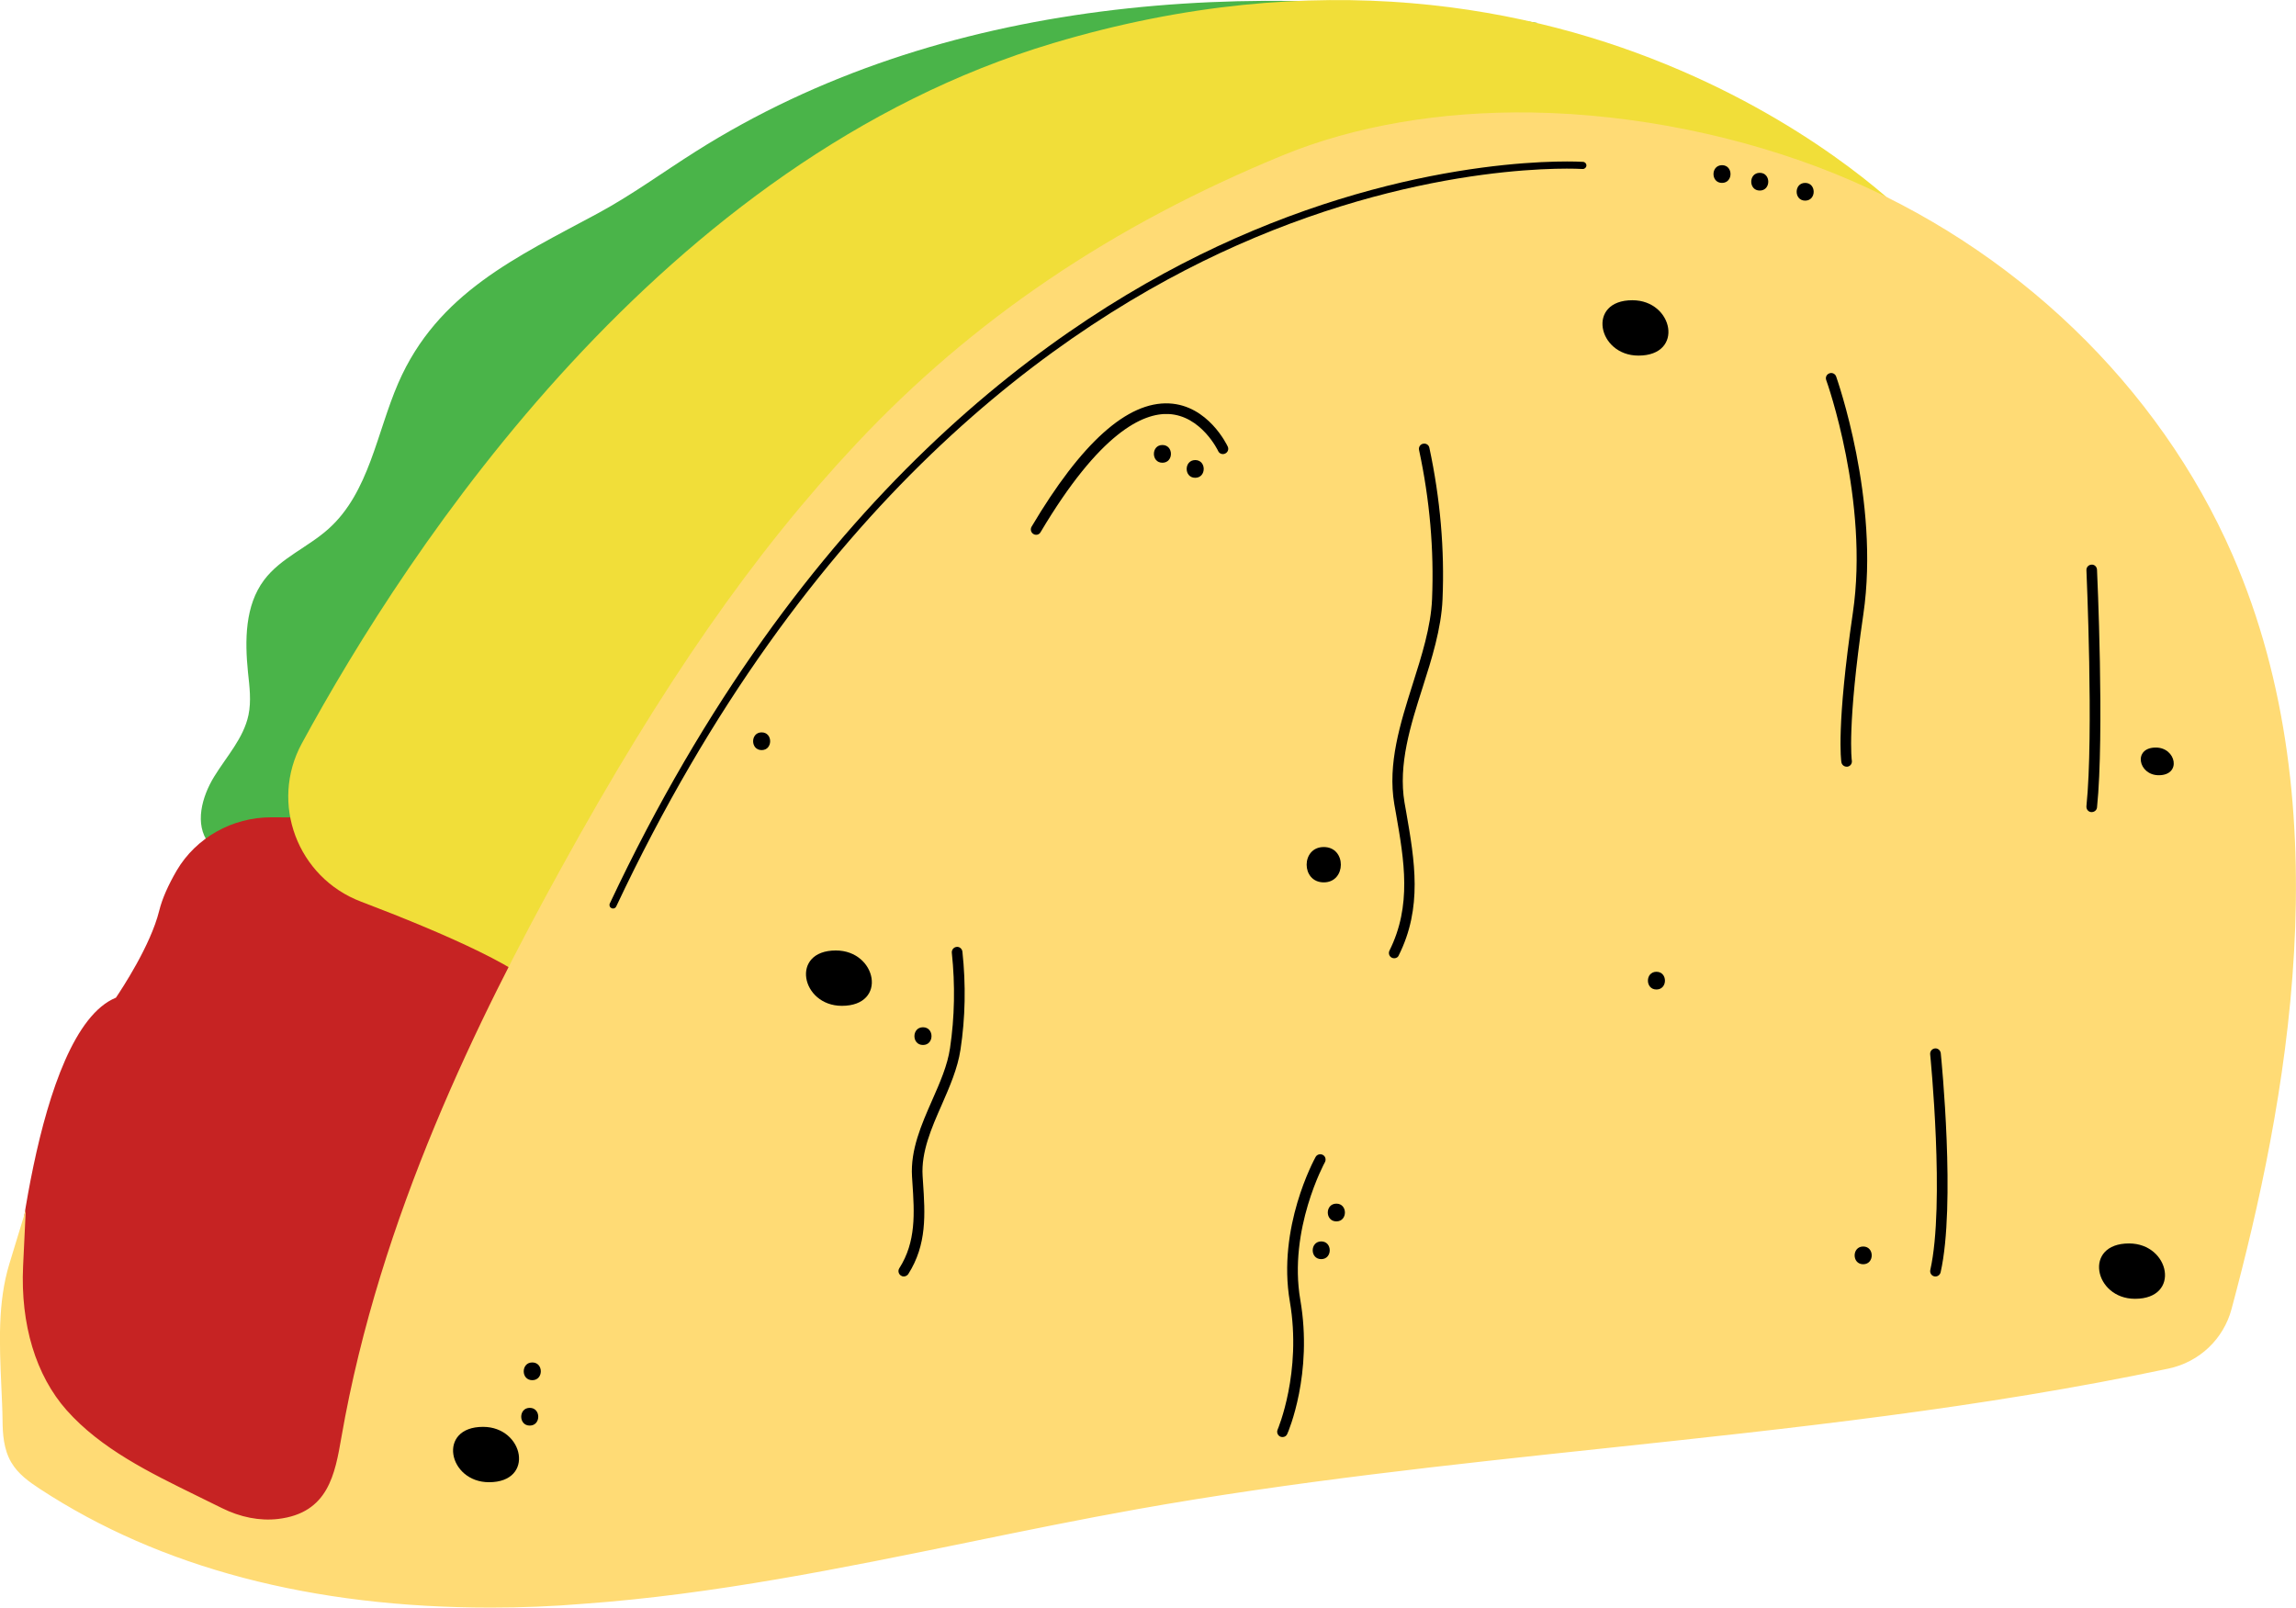 <?xml version="1.0" encoding="utf-8"?>
<!-- Generator: Adobe Illustrator 23.0.1, SVG Export Plug-In . SVG Version: 6.00 Build 0)  -->
<svg version="1.1" id="Layer_1" xmlns="http://www.w3.org/2000/svg" xmlns:xlink="http://www.w3.org/1999/xlink" x="0px" y="0px"
	 viewBox="0 0 180 126.04" style="enable-background:new 0 0 180 126.04;" xml:space="preserve">
<style type="text/css">
	.st0{fill:#FAA43A;}
	.st1{fill:#A6351D;}
	.st2{fill:#FFE4B8;}
	.st3{fill:#F7C954;}
	.st4{fill:none;stroke:#ED2B28;stroke-linecap:round;stroke-miterlimit:10;}
	.st5{fill:#EE2727;}
	.st6{fill:none;stroke:#ED2B28;stroke-width:0.5;stroke-linecap:round;stroke-miterlimit:10;}
	.st7{fill:none;stroke:#000000;stroke-width:0.5;stroke-linecap:round;stroke-miterlimit:10;}
	.st8{fill:#B76F3D;}
	.st9{fill:none;stroke:#000000;stroke-width:0.75;stroke-linecap:round;stroke-miterlimit:10;}
	.st10{fill:none;stroke:#000000;stroke-width:0.25;stroke-linecap:round;stroke-miterlimit:10;}
	.st11{fill:#965528;}
	.st12{fill:none;stroke:#000000;stroke-width:2;stroke-linecap:round;stroke-miterlimit:10;}
	.st13{fill:none;stroke:#000000;stroke-linecap:round;stroke-miterlimit:10;}
	.st14{fill:#FDB737;}
	.st15{fill:#FFFFFF;}
	.st16{fill:#F5A438;}
	.st17{fill:#FFDB75;}
	.st18{fill:#C62323;}
	.st19{fill:#783C1C;}
	.st20{fill:#CE3527;}
	.st21{fill:#FEC236;}
	.st22{fill:#90BA3E;}
	.st23{fill:#4AB449;}
	.st24{fill:#BC2826;stroke:#C62323;stroke-miterlimit:10;}
	.st25{fill:#F1DE39;}
	.st26{fill:#FACA44;stroke:#FACA44;stroke-miterlimit:10;}
	.st27{fill:none;stroke:#000000;stroke-width:0.5;stroke-miterlimit:10;}
	.st28{fill:none;stroke:#C62323;stroke-width:0.5;stroke-miterlimit:10;}
	.st29{fill:#FFDA00;}
	.st30{fill:#721301;}
	.st31{fill:none;stroke:#FFDA00;stroke-width:4;stroke-linecap:round;stroke-miterlimit:10;}
	.st32{fill:none;stroke:#721301;stroke-width:0.5;stroke-linecap:round;stroke-miterlimit:10;}
	.st33{fill:#FFC919;}
	.st34{fill:#FDBB1E;}
	.st35{fill:#B8742A;}
	.st36{fill:#B03B28;}
	.st37{fill:#F3EA24;}
	.st38{fill:none;stroke:#975824;stroke-miterlimit:10;}
	.st39{fill:#F3BE83;}
	.st40{fill:#F7CA9A;}
</style>
<g>
	<path class="st23" d="M18.15,67.19c-0.7-0.15-1.34-0.51-1.79-1.09c-1.13-1.47-0.54-3.63,0.43-5.21s2.31-3.02,2.69-4.83
		c0.23-1.1,0.08-2.24-0.04-3.36c-0.25-2.49-0.24-5.22,1.26-7.22c1.3-1.74,3.47-2.58,5.08-4.04c3.16-2.85,3.75-7.5,5.44-11.4
		c3.08-7.09,9.29-9.88,15.66-13.32c2.65-1.43,5.09-3.22,7.64-4.83C73.76-0.29,98.08-1.86,120.54,1.8
		c-13.18,3.39-27.02,4.21-39.83,8.83c-4.12,1.49-8.1,3.36-12.06,5.23c-3.79,1.78-7.58,3.57-11.37,5.35
		c-1.46,0.69-2.95,1.39-4.18,2.45c-1.1,0.95-1.95,2.14-2.78,3.32C41.82,39,33.31,51.01,24.79,63.03c-1.01,1.43-2.08,2.91-3.64,3.73
		C20.25,67.24,19.14,67.41,18.15,67.19z"/>
</g>
<path class="st18" d="M34.92,64.12l-13.67-0.04c-3.05,0-5.88,1.6-7.39,4.16c-0.68,1.17-1.15,2.23-1.38,3.17
	c-0.68,2.74-2.95,6.15-3.39,6.81C2.65,80.85,1,102.39,0.94,103.35v9.23l12.2,6.68l11.38,3.12l5.36-8.04l4.89-23.57
	c2.68-0.32,5.16-0.64,6.98-0.89l0.35-0.05l6.39-20.19L34.92,64.12z"/>
<g>
	<path class="st25" d="M149.5,16.93c0,0-25.23-26-66.93-13.55c-30.67,9.16-50.55,39.51-58.91,54.91c-2.54,4.68-0.34,10.51,4.64,12.4
		c6.31,2.4,13.69,5.57,14.35,7.5L149.5,16.93z"/>
</g>
<g>
	<path class="st17" d="M120.11,9.39c8.23,0.13,16.56,1.92,23.64,4.8c13.51,5.51,24.95,16.2,30.78,29.57
		c7.98,18.31,5.08,39.32-0.11,58.74c-0.58,2.17-2.33,3.81-4.52,4.28c-26.58,5.64-54.04,6.24-80.81,11.02
		c-14.44,2.58-28.72,6.37-43.36,7.41s-30.02-0.91-42.3-8.95c-0.79-0.52-1.59-1.08-2.06-1.89c-0.52-0.89-0.59-1.97-0.61-3
		c-0.06-3.98-0.66-8.29,0.51-12.11c-0.2,4.25,0.83,8.61,3.55,11.68c3.25,3.66,8.02,5.63,12.32,7.8c1.47,0.74,3.12,1.11,4.75,0.91
		c4.37-0.52,4.93-3.93,5.45-6.95c2.73-15.67,9.45-30.38,17.13-44.31C51,56.54,58.32,45.02,67.58,35.15
		c9.46-10.09,20.49-17.22,33.2-22.44C106.67,10.29,113.36,9.28,120.11,9.39z"/>
	<path class="st17" d="M38.48,126.04c-14.04,0-25.91-3.12-35.36-9.31c-0.84-0.55-1.7-1.16-2.24-2.08c-0.6-1.03-0.67-2.23-0.68-3.27
		c-0.01-0.91-0.06-1.85-0.1-2.79c-0.14-3.18-0.29-6.47,0.63-9.49l1.29-4.23l-0.21,4.41c-0.21,4.56,1,8.56,3.41,11.28
		c2.69,3.03,6.5,4.89,10.19,6.7c0.66,0.32,1.32,0.65,1.97,0.97c1.46,0.73,2.99,1.03,4.43,0.86c3.93-0.47,4.45-3.5,4.96-6.43
		c3.01-17.29,10.77-32.89,17.2-44.55c7.96-14.45,15.11-24.74,23.19-33.35c9.09-9.69,20.01-17.08,33.4-22.58
		c5.62-2.31,12.38-3.47,19.55-3.36c8.03,0.13,16.49,1.85,23.84,4.84c13.96,5.7,25.29,16.58,31.08,29.86
		c8.73,20.04,4.14,43.33-0.08,59.1c-0.63,2.37-2.53,4.17-4.94,4.68c-14.57,3.09-29.64,4.7-44.21,6.25
		c-12.05,1.28-24.51,2.61-36.62,4.77c-4.43,0.79-8.92,1.71-13.26,2.6c-9.82,2.01-19.98,4.09-30.15,4.82
		C43.28,125.95,40.85,126.04,38.48,126.04z M1.11,104.5c-0.02,1.34,0.04,2.7,0.1,4.04c0.04,0.95,0.09,1.89,0.1,2.82
		c0.01,0.9,0.07,1.94,0.53,2.73c0.42,0.71,1.16,1.24,1.89,1.71c10.68,6.99,25.19,10.06,41.95,8.86c10.1-0.72,20.22-2.8,30.01-4.8
		c4.35-0.89,8.85-1.81,13.29-2.61c12.15-2.17,24.63-3.5,36.7-4.79c14.54-1.55,29.58-3.15,44.1-6.23c2-0.42,3.57-1.91,4.1-3.88
		c4.17-15.62,8.73-38.66,0.14-58.38c-5.67-13.02-16.78-23.69-30.48-29.28c-7.22-2.95-15.54-4.64-23.43-4.76
		c-7.02-0.11-13.62,1.02-19.11,3.28c-13.24,5.44-24.03,12.74-33.01,22.31c-8.01,8.54-15.11,18.76-23.02,33.12
		c-6.38,11.59-14.1,27.08-17.07,44.14c-0.54,3.08-1.19,6.83-5.93,7.4c-1.66,0.2-3.41-0.13-5.06-0.97c-0.64-0.32-1.3-0.65-1.96-0.97
		c-3.78-1.85-7.69-3.76-10.53-6.96C2.79,109.49,1.68,107.16,1.11,104.5z"/>
</g>
<g>
	<path d="M109.31,75.13c-0.06,0-0.13-0.01-0.19-0.04c-0.21-0.1-0.29-0.35-0.19-0.56c1.76-3.53,1.16-7.04,0.51-10.75l-0.13-0.73
		c-0.54-3.17,0.47-6.34,1.44-9.41c0.7-2.21,1.43-4.49,1.52-6.68c0.16-3.85-0.18-7.77-1.02-11.68c-0.05-0.22,0.09-0.45,0.32-0.49
		c0.22-0.05,0.45,0.09,0.49,0.32c0.85,3.97,1.2,7.97,1.03,11.89c-0.1,2.3-0.84,4.64-1.56,6.9c-0.95,2.97-1.92,6.04-1.42,9.02
		l0.13,0.73c0.67,3.85,1.3,7.5-0.59,11.27C109.61,75.04,109.46,75.13,109.31,75.13z"/>
</g>
<g>
	<path d="M70.85,100.08c-0.08,0-0.15-0.02-0.22-0.07c-0.19-0.12-0.25-0.38-0.13-0.57c1.33-2.08,1.19-4.34,1.03-6.72l-0.03-0.47
		c-0.13-2.1,0.73-4.06,1.57-5.97c0.62-1.41,1.21-2.74,1.41-4.11c0.36-2.42,0.41-4.94,0.14-7.47c-0.02-0.23,0.14-0.43,0.37-0.46
		c0.23-0.03,0.43,0.14,0.46,0.37c0.28,2.6,0.23,5.19-0.15,7.68c-0.22,1.48-0.86,2.93-1.47,4.33c-0.8,1.81-1.62,3.69-1.5,5.58
		l0.03,0.47c0.17,2.53,0.32,4.91-1.16,7.23C71.12,100.01,70.98,100.08,70.85,100.08z"/>
</g>
<g>
	<path d="M144.77,60.11c-0.2,0-0.38-0.15-0.41-0.35c-0.02-0.11-0.41-2.8,0.9-11.72c1.29-8.75-2.05-18.15-2.09-18.24
		c-0.08-0.22,0.03-0.45,0.25-0.53c0.21-0.08,0.45,0.03,0.53,0.25c0.03,0.1,3.45,9.69,2.13,18.65c-1.28,8.74-0.91,11.44-0.9,11.47
		c0.03,0.23-0.12,0.44-0.35,0.47C144.81,60.11,144.79,60.11,144.77,60.11z"/>
</g>
<g>
	<path d="M81.23,41.93c-0.07,0-0.15-0.02-0.21-0.06c-0.2-0.12-0.26-0.37-0.15-0.57c3.9-6.58,7.51-9.83,10.79-9.67
		c3.05,0.15,4.53,3.25,4.59,3.38c0.1,0.21,0.01,0.45-0.2,0.55c-0.21,0.1-0.46,0.01-0.55-0.2c-0.01-0.03-1.33-2.78-3.89-2.9
		c-2-0.09-5.38,1.43-10.03,9.26C81.51,41.86,81.37,41.93,81.23,41.93z"/>
</g>
<g>
	<path d="M100.55,112.67c-0.06,0-0.11-0.01-0.17-0.03c-0.21-0.09-0.31-0.34-0.22-0.55c0.02-0.04,1.91-4.51,0.96-10.04
		c-1-5.81,1.9-11.12,2.02-11.34c0.11-0.2,0.37-0.27,0.57-0.16c0.2,0.11,0.27,0.36,0.16,0.57c-0.03,0.05-2.88,5.28-1.93,10.79
		c1,5.79-0.93,10.32-1.02,10.51C100.86,112.58,100.71,112.67,100.55,112.67z"/>
</g>
<g>
	<path d="M151.73,100.08c-0.03,0-0.06,0-0.09-0.01c-0.22-0.05-0.36-0.27-0.31-0.5c1.16-5.16,0-16.8-0.01-16.91
		c-0.02-0.23,0.14-0.43,0.37-0.46c0.22-0.03,0.43,0.14,0.46,0.37c0.05,0.48,1.18,11.89-0.01,17.18
		C152.09,99.95,151.92,100.08,151.73,100.08z"/>
</g>
<g>
	<g>
		<path d="M66,78.86c3.62,0,2.74-4.34-0.47-4.34C61.92,74.52,62.8,78.86,66,78.86L66,78.86z"/>
	</g>
</g>
<g>
	<g>
		<path d="M128.45,27.88c3.62,0,2.74-4.34-0.47-4.34C124.36,23.53,125.24,27.88,128.45,27.88L128.45,27.88z"/>
	</g>
</g>
<g>
	<g>
		<path d="M38.34,116.21c3.62,0,2.74-4.34-0.47-4.34C34.25,111.87,35.13,116.21,38.34,116.21L38.34,116.21z"/>
	</g>
</g>
<g>
	<g>
		<path d="M167.38,101.83c3.62,0,2.74-4.34-0.47-4.34C163.29,97.49,164.17,101.83,167.38,101.83L167.38,101.83z"/>
	</g>
</g>
<g>
	<g>
		<path d="M169.24,60.78c1.81,0,1.37-2.17-0.23-2.17C167.2,58.61,167.63,60.78,169.24,60.78L169.24,60.78z"/>
	</g>
</g>
<g>
	<path d="M163.98,63.67c-0.01,0-0.03,0-0.04,0c-0.23-0.02-0.39-0.23-0.37-0.46c0.58-5.63,0-18.39,0-18.51
		c-0.01-0.23,0.17-0.42,0.4-0.43c0.23-0.02,0.42,0.17,0.43,0.4c0.01,0.13,0.59,12.94,0,18.64C164.38,63.51,164.2,63.67,163.98,63.67
		z"/>
</g>
<g>
	<g>
		<path d="M129.86,77.58c0.89,0,0.89-1.39,0-1.39C128.97,76.19,128.97,77.58,129.86,77.58L129.86,77.58z"/>
	</g>
</g>
<g>
	<g>
		<path d="M59.71,58.81c0.89,0,0.89-1.39,0-1.39C58.82,57.42,58.82,58.81,59.71,58.81L59.71,58.81z"/>
	</g>
</g>
<g>
	<g>
		<path d="M41.53,111.77c0.89,0,0.89-1.39,0-1.39C40.64,110.38,40.64,111.77,41.53,111.77L41.53,111.77z"/>
	</g>
</g>
<g>
	<g>
		<path d="M41.73,108.21c0.89,0,0.89-1.39,0-1.39C40.84,106.82,40.83,108.21,41.73,108.21L41.73,108.21z"/>
	</g>
</g>
<g>
	<g>
		<path d="M135,14.34c0.89,0,0.89-1.39,0-1.39C134.11,12.96,134.11,14.34,135,14.34L135,14.34z"/>
	</g>
</g>
<g>
	<g>
		<path d="M137.96,14.94c0.89,0,0.89-1.39,0-1.39C137.07,13.55,137.07,14.94,137.96,14.94L137.96,14.94z"/>
	</g>
</g>
<g>
	<g>
		<path d="M141.52,15.73c0.89,0,0.89-1.39,0-1.39C140.63,14.34,140.63,15.73,141.52,15.73L141.52,15.73z"/>
	</g>
</g>
<g>
	<g>
		<path d="M146.07,99.12c0.89,0,0.89-1.39,0-1.39C145.18,97.73,145.17,99.12,146.07,99.12L146.07,99.12z"/>
	</g>
</g>
<g>
	<g>
		<path d="M93.7,37.46c0.89,0,0.89-1.39,0-1.39C92.81,36.08,92.81,37.46,93.7,37.46L93.7,37.46z"/>
	</g>
</g>
<g>
	<g>
		<path d="M91.13,36.28c0.89,0,0.89-1.39,0-1.39C90.24,34.89,90.24,36.28,91.13,36.28L91.13,36.28z"/>
	</g>
</g>
<g>
	<g>
		<path d="M72.36,81.93c0.89,0,0.89-1.39,0-1.39C71.47,80.54,71.46,81.93,72.36,81.93L72.36,81.93z"/>
	</g>
</g>
<g>
	<g>
		<path d="M103.58,98.72c0.89,0,0.89-1.39,0-1.39C102.69,97.34,102.69,98.72,103.58,98.72L103.58,98.72z"/>
	</g>
</g>
<g>
	<g>
		<path d="M104.77,95.76c0.89,0,0.89-1.39,0-1.39C103.87,94.37,103.87,95.76,104.77,95.76L104.77,95.76z"/>
	</g>
</g>
<g>
	<g>
		<path d="M103.78,69.18c1.78,0,1.79-2.77,0-2.77C101.99,66.41,101.99,69.18,103.78,69.18L103.78,69.18z"/>
	</g>
</g>
<g>
	<path d="M48.06,71.23c-0.04,0-0.08-0.01-0.12-0.03c-0.14-0.06-0.2-0.23-0.13-0.37C62.77,39.07,82.71,24.95,96.8,18.7
		c15.28-6.78,27.19-6.02,27.31-6.01c0.15,0.01,0.27,0.14,0.26,0.3c-0.01,0.15-0.15,0.27-0.3,0.26c-0.12-0.01-11.91-0.75-27.08,5.98
		C83,25.43,63.19,39.47,48.31,71.07C48.26,71.18,48.16,71.23,48.06,71.23z"/>
</g>
</svg>
